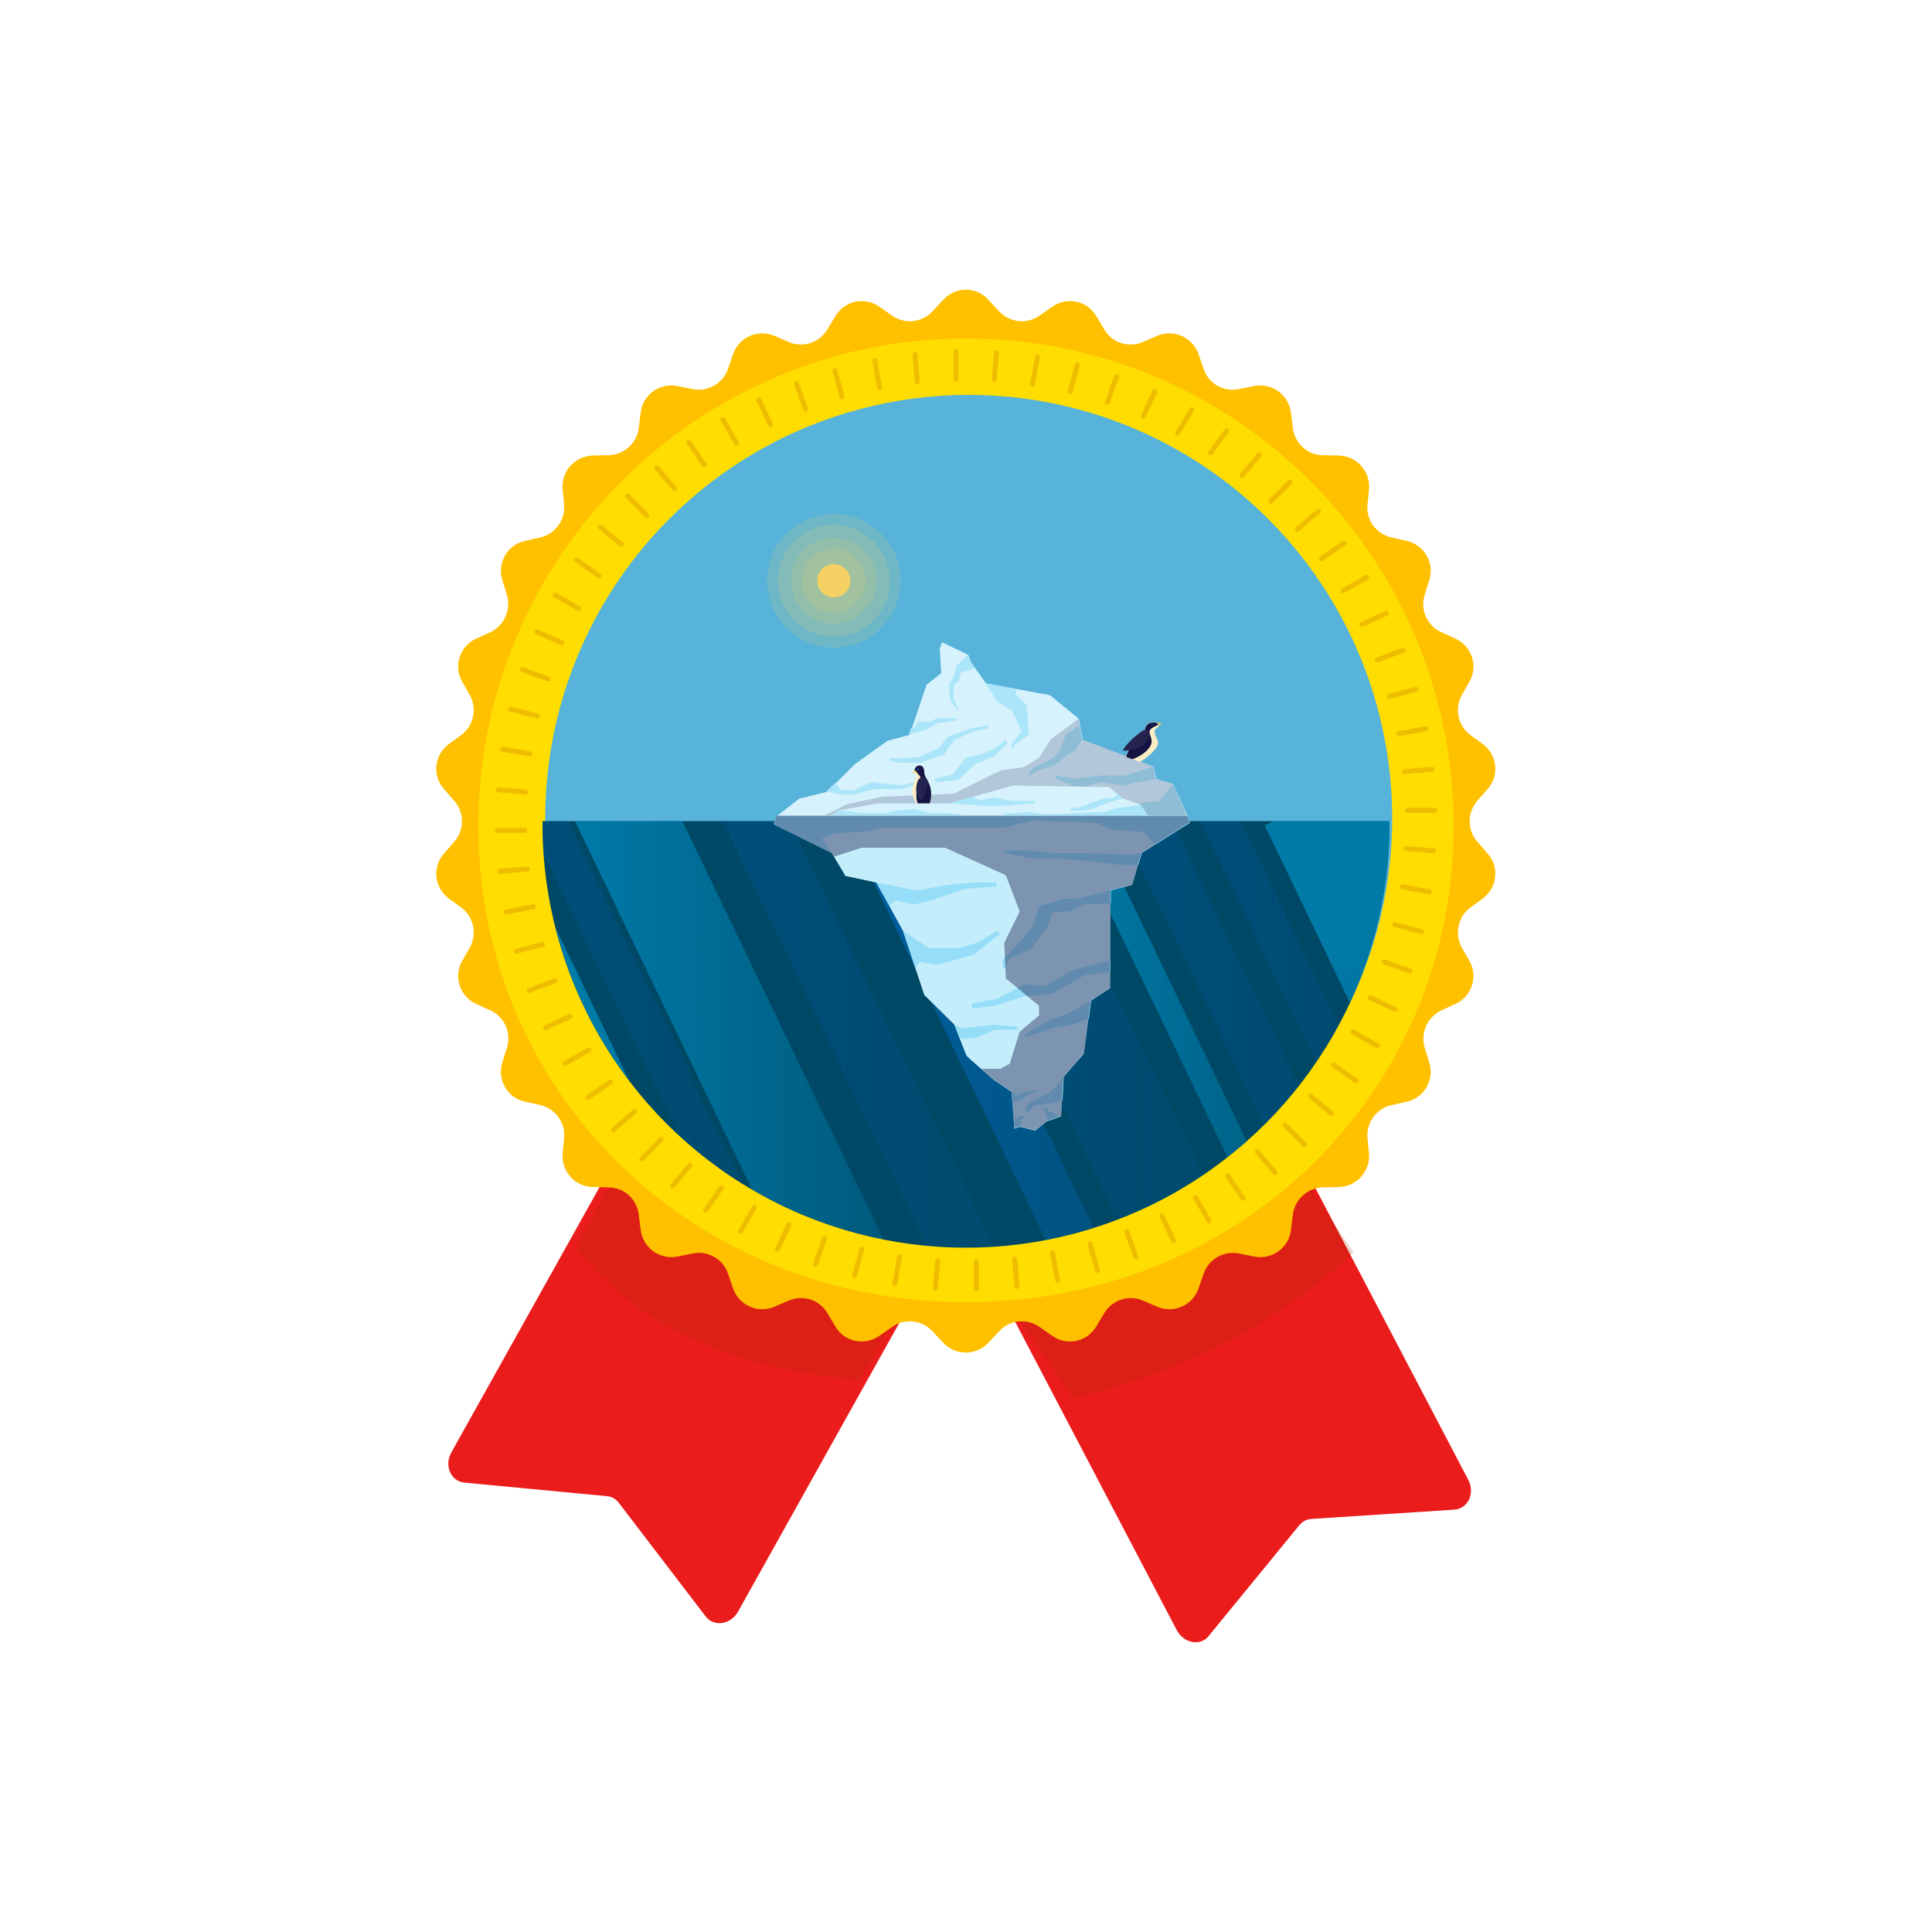 <?xml version="1.0" encoding="utf-8"?>
<!-- Generator: Adobe Illustrator 24.3.0, SVG Export Plug-In . SVG Version: 6.00 Build 0)  -->
<svg version="1.1" id="Layer_1" xmlns="http://www.w3.org/2000/svg" xmlns:xlink="http://www.w3.org/1999/xlink" x="0px" y="0px"
	 viewBox="0 0 500 500" style="enable-background:new 0 0 500 500;" xml:space="preserve">
<style type="text/css">
	.st0{fill:#EB1C1C;}
	.st1{opacity:0.21;fill:#A33400;}
	.st2{fill:#FFC000;}
	.st3{fill:#FFC30D;}
	.st4{fill:#FFDD00;}
	.st5{fill:#F0A700;}
	.st6{clip-path:url(#SVGID_1_);}
	.st7{opacity:0.24;}
	.st8{fill:#FFFFFF;stroke:#B95700;stroke-width:1.294;stroke-linecap:round;stroke-miterlimit:10;}
	.st9{fill:#57B3D9;}
	.st10{clip-path:url(#SVGID_4_);}
	.st11{fill:#004966;}
	.st12{opacity:0.48;}
	.st13{fill:url(#SVGID_5_);}
	.st14{fill:url(#SVGID_6_);}
	.st15{fill:url(#SVGID_7_);}
	.st16{fill:url(#SVGID_8_);}
	.st17{fill:url(#SVGID_9_);}
	.st18{fill:url(#SVGID_10_);}
	.st19{fill:url(#SVGID_11_);}
	.st20{fill:url(#SVGID_12_);}
	.st21{fill:url(#SVGID_13_);}
	.st22{fill:url(#SVGID_14_);}
	.st23{fill:url(#SVGID_15_);}
	.st24{fill:url(#SVGID_16_);}
	.st25{fill:url(#SVGID_17_);}
	.st26{fill:url(#SVGID_18_);}
	.st27{fill:url(#SVGID_19_);}
	.st28{fill:url(#SVGID_20_);}
	.st29{opacity:0.15;fill:#F4D162;enable-background:new    ;}
	.st30{fill:#F4D162;}
	.st31{fill:#C4EDFB;}
	.st32{fill:#96DEF8;}
	.st33{opacity:0.41;fill:#151442;enable-background:new    ;}
	.st34{fill:#D6F2FC;}
	.st35{fill:#ABE5F9;}
	.st36{opacity:0.19;fill:#151442;enable-background:new    ;}
	.st37{fill:#FBEEC5;}
	.st38{fill:#151442;}
	.st39{fill:#25244F;}
	.st40{fill:#0078E5;}
</style>
<g>
	<g>
		<g>
			<g>
				<path class="st0" d="M304.5,421.8l-49-93.5l75.5-38.8l49,93.5c1.8,3.5-0.1,7.5-3.7,7.7l-36.9,2.4c-1.3,0.1-2.4,0.7-3.2,1.7
					l-23.4,28.6C310.7,426.1,306.3,425.3,304.5,421.8z"/>
				<path class="st1" d="M253.4,326.3l76.4-32.6l20.5,30.5c-20.8,19.3-45.3,31.2-72.7,37.7L253.4,326.3z"/>
			</g>
			<g>
				<path class="st0" d="M191,417.1l50.1-89.7l-74.2-41.2l-50.1,89.7c-1.9,3.4-0.1,7.5,3.4,7.8l36.8,3.5c1.3,0.1,2.4,0.7,3.2,1.8
					l22.4,29.3C184.7,421.1,189.1,420.5,191,417.1z"/>
				<path class="st1" d="M247.6,314.8L163,297.2l-14.2,25.7c16,20.4,40.8,31.4,73.5,34.2L247.6,314.8z"/>
			</g>
		</g>
	</g>
	<path class="st2" d="M255.8,77.6l2.8,3c2.7,2.9,7.2,3.4,10.4,1.1l3.3-2.3c3.8-2.7,9.1-1.6,11.4,2.4l2.1,3.5c2,3.4,6.3,4.8,10,3.2
		l3.7-1.6c4.3-1.8,9.2,0.4,10.7,4.8l1.3,3.8c1.3,3.8,5.2,6,9.1,5.2l4-0.8c4.6-0.9,8.9,2.3,9.5,6.9l0.5,4c0.5,4,3.8,7,7.8,7l4.1,0.1
		c4.6,0.1,8.2,4.1,7.8,8.7l-0.4,4c-0.4,4,2.3,7.6,6.2,8.5l4,0.9c4.5,1,7.2,5.7,5.8,10.1l-1.2,3.9c-1.2,3.8,0.6,7.9,4.3,9.6l3.7,1.7
		c4.2,1.9,5.9,7.1,3.6,11.1l-2,3.5c-1.9,3.5-1,7.9,2.2,10.3l3.3,2.4c3.7,2.8,4.3,8.1,1.2,11.6l-2.7,3.1c-2.6,3-2.6,7.5,0,10.5
		l2.7,3.1c3.1,3.5,2.5,8.8-1.2,11.6l-3.3,2.4c-3.2,2.4-4.1,6.8-2.2,10.3l2,3.5c2.3,4,0.6,9.2-3.6,11.1l-3.7,1.7
		c-3.6,1.7-5.4,5.8-4.3,9.6l1.2,3.9c1.4,4.4-1.3,9.1-5.8,10.1l-4,0.9c-3.9,0.9-6.5,4.5-6.2,8.5l0.4,4c0.4,4.6-3.2,8.6-7.8,8.7
		l-4.1,0.1c-4,0.1-7.3,3.1-7.8,7l-0.5,4c-0.5,4.6-4.9,7.8-9.5,6.9l-4-0.8c-3.9-0.8-7.8,1.5-9.1,5.2l-1.3,3.8
		c-1.5,4.4-6.4,6.6-10.7,4.8l-3.7-1.6c-3.7-1.6-7.9-0.2-10,3.2l-2.1,3.5c-2.4,4-7.6,5.1-11.4,2.4l-3.3-2.3
		c-3.3-2.3-7.7-1.8-10.4,1.1l-2.8,3c-3.2,3.4-8.5,3.4-11.7,0l-2.8-3c-2.7-2.9-7.2-3.4-10.4-1.1l-3.3,2.3c-3.8,2.7-9.1,1.6-11.4-2.4
		l-2.1-3.5c-2-3.4-6.3-4.8-10-3.2l-3.7,1.6c-4.3,1.8-9.2-0.4-10.7-4.8l-1.3-3.8c-1.3-3.8-5.2-6-9.1-5.2l-4,0.8
		c-4.6,0.9-8.9-2.3-9.5-6.9l-0.5-4c-0.5-4-3.8-7-7.8-7l-4.1-0.1c-4.6-0.1-8.2-4.1-7.8-8.7l0.4-4c0.4-4-2.3-7.6-6.2-8.5l-4-0.9
		c-4.5-1-7.2-5.7-5.8-10.1l1.2-3.9c1.2-3.8-0.6-7.9-4.3-9.6l-3.7-1.7c-4.2-1.9-5.9-7.1-3.6-11.1l2-3.5c1.9-3.5,1-7.9-2.2-10.3
		l-3.3-2.4c-3.7-2.8-4.3-8.1-1.2-11.6l2.7-3.1c2.6-3,2.6-7.5,0-10.5l-2.7-3.1c-3.1-3.5-2.5-8.8,1.2-11.6l3.3-2.4
		c3.2-2.4,4.1-6.8,2.2-10.3l-2-3.5c-2.3-4-0.6-9.2,3.6-11.1l3.7-1.7c3.6-1.7,5.4-5.8,4.3-9.6l-1.2-3.9c-1.4-4.4,1.3-9.1,5.8-10.1
		l4-0.9c3.9-0.9,6.5-4.5,6.2-8.5l-0.4-4c-0.4-4.6,3.2-8.6,7.8-8.7l4.1-0.1c4-0.1,7.3-3.1,7.8-7l0.5-4c0.5-4.6,4.9-7.8,9.5-6.9l4,0.8
		c3.9,0.8,7.8-1.5,9.1-5.2l1.3-3.8c1.5-4.4,6.4-6.6,10.7-4.8l3.7,1.6c3.7,1.6,7.9,0.2,10-3.2l2.1-3.5c2.4-4,7.6-5.1,11.4-2.4
		l3.3,2.3c3.3,2.3,7.7,1.8,10.4-1.1l2.8-3C247.3,74.1,252.7,74.1,255.8,77.6z"/>
	<g>
		<g>
			<path class="st3" d="M344.8,231.1c0,52.4-42.5,92.3-94.8,92.3s-94.8-39.9-94.8-92.3c0-52.4,42.5-94.8,94.8-94.8
				S344.8,178.8,344.8,231.1z"/>
		</g>
		<g>
			<path class="st4" d="M250,337c-70.8,0-126.2-54.1-126.2-123.2c0-69.6,56.6-126.2,126.2-126.2c69.6,0,126.2,56.6,126.2,126.2
				C376.2,282.9,320.8,337,250,337z"/>
		</g>
		<path class="st5" d="M250,105.2c-60,0-108.8,48.8-108.8,108.8c0,59.2,47.8,105.5,108.8,105.5c61,0,108.8-46.3,108.8-105.5
			C358.8,154,310,105.2,250,105.2z"/>
		<path class="st2" d="M250,110.5c-58.5,0-106.1,47.6-106.1,106.1c0,57.7,46.6,102.9,106.1,102.9c59.5,0,106.1-45.2,106.1-102.9
			C356.1,158.1,308.5,110.5,250,110.5z"/>
		<g>
			<defs>
				<path id="SVGID_3_" d="M344,213.6c0,51.9-42.1,91.4-93.9,91.4c-51.9,0-93.9-39.5-93.9-91.4c0-51.9,42.1-93.9,93.9-93.9
					C301.9,119.6,344,161.7,344,213.6z"/>
			</defs>
			<clipPath id="SVGID_1_">
				<use xlink:href="#SVGID_3_"  style="overflow:visible;"/>
			</clipPath>
			<g class="st6">
				
					<rect x="231" y="50.4" transform="matrix(0.707 0.707 -0.707 0.707 200.046 -117.727)" class="st4" width="22.3" height="264.4"/>
			</g>
			<g class="st6">
				
					<rect x="244.5" y="84.7" transform="matrix(0.707 0.707 -0.707 0.707 240.143 -124.787)" class="st4" width="52.4" height="285.5"/>
			</g>
		</g>
	</g>
	<g class="st7">
		<line class="st8" x1="128.7" y1="214.9" x2="135.8" y2="214.9"/>
		<line class="st8" x1="129" y1="204.4" x2="136" y2="205"/>
		<line class="st8" x1="130.1" y1="193.9" x2="137.1" y2="195.1"/>
		<line class="st8" x1="132.2" y1="183.5" x2="139" y2="185.3"/>
		<line class="st8" x1="135.2" y1="173.3" x2="141.8" y2="175.7"/>
		<line class="st8" x1="139" y1="163.5" x2="145.4" y2="166.4"/>
		<line class="st8" x1="143.7" y1="154" x2="149.8" y2="157.5"/>
		<line class="st8" x1="149.2" y1="144.9" x2="155" y2="149"/>
		<line class="st8" x1="155.4" y1="136.4" x2="160.8" y2="140.9"/>
		<line class="st8" x1="162.4" y1="128.4" x2="167.4" y2="133.4"/>
		<line class="st8" x1="170" y1="121.1" x2="174.6" y2="126.5"/>
		<line class="st8" x1="178.3" y1="114.5" x2="182.3" y2="120.3"/>
		<line class="st8" x1="187.1" y1="108.6" x2="190.6" y2="114.7"/>
		<line class="st8" x1="196.4" y1="103.5" x2="199.4" y2="109.9"/>
		<line class="st8" x1="206.1" y1="99.3" x2="208.5" y2="105.9"/>
		<line class="st8" x1="216.1" y1="95.9" x2="217.9" y2="102.7"/>
		<line class="st8" x1="226.4" y1="93.3" x2="227.6" y2="100.3"/>
		<line class="st8" x1="236.8" y1="91.7" x2="237.4" y2="98.8"/>
		<line class="st8" x1="247.4" y1="91" x2="247.4" y2="98.1"/>
		<line class="st8" x1="257.9" y1="91.3" x2="257.3" y2="98.3"/>
		<line class="st8" x1="268.5" y1="92.4" x2="267.2" y2="99.4"/>
		<line class="st8" x1="278.8" y1="94.5" x2="277" y2="101.3"/>
		<line class="st8" x1="289" y1="97.4" x2="286.6" y2="104.1"/>
		<line class="st8" x1="298.9" y1="101.3" x2="295.9" y2="107.7"/>
		<line class="st8" x1="308.4" y1="106" x2="304.8" y2="112.1"/>
		<line class="st8" x1="317.4" y1="111.5" x2="313.3" y2="117.2"/>
		<line class="st8" x1="325.9" y1="117.7" x2="321.4" y2="123.1"/>
		<line class="st8" x1="333.9" y1="124.7" x2="328.9" y2="129.7"/>
		<line class="st8" x1="341.2" y1="132.3" x2="335.8" y2="136.9"/>
		<line class="st8" x1="347.8" y1="140.6" x2="342" y2="144.6"/>
		<line class="st8" x1="353.7" y1="149.4" x2="347.6" y2="152.9"/>
		<line class="st8" x1="358.8" y1="158.7" x2="352.4" y2="161.6"/>
		<line class="st8" x1="363.1" y1="168.3" x2="356.4" y2="170.8"/>
		<line class="st8" x1="366.5" y1="178.4" x2="359.6" y2="180.2"/>
		<line class="st8" x1="369" y1="188.6" x2="362" y2="189.9"/>
		<line class="st8" x1="370.6" y1="199.1" x2="363.5" y2="199.7"/>
		<line class="st8" x1="371.3" y1="209.7" x2="364.2" y2="209.7"/>
		<line class="st8" x1="371" y1="220.2" x2="364" y2="219.6"/>
		<line class="st8" x1="369.9" y1="230.8" x2="362.9" y2="229.5"/>
		<line class="st8" x1="367.8" y1="241.1" x2="361" y2="239.3"/>
		<line class="st8" x1="364.9" y1="251.3" x2="358.2" y2="248.9"/>
		<line class="st8" x1="361" y1="261.2" x2="354.6" y2="258.2"/>
		<line class="st8" x1="356.4" y1="270.6" x2="350.2" y2="267.1"/>
		<line class="st8" x1="350.9" y1="279.7" x2="345.1" y2="275.6"/>
		<line class="st8" x1="344.6" y1="288.2" x2="339.2" y2="283.7"/>
		<line class="st8" x1="337.6" y1="296.2" x2="332.6" y2="291.2"/>
		<line class="st8" x1="330" y1="303.5" x2="325.4" y2="298.1"/>
		<line class="st8" x1="321.7" y1="310.1" x2="317.7" y2="304.3"/>
		<line class="st8" x1="312.9" y1="316" x2="309.4" y2="309.9"/>
		<line class="st8" x1="303.7" y1="321.1" x2="300.7" y2="314.7"/>
		<line class="st8" x1="294" y1="325.4" x2="291.6" y2="318.7"/>
		<line class="st8" x1="284" y1="328.8" x2="282.1" y2="321.9"/>
		<line class="st8" x1="273.7" y1="331.3" x2="272.4" y2="324.3"/>
		<line class="st8" x1="263.2" y1="332.9" x2="262.6" y2="325.8"/>
		<line class="st8" x1="252.7" y1="333.6" x2="252.7" y2="326.5"/>
		<line class="st8" x1="242.1" y1="333.3" x2="242.7" y2="326.3"/>
		<line class="st8" x1="231.6" y1="332.2" x2="232.8" y2="325.2"/>
		<line class="st8" x1="221.2" y1="330.1" x2="223" y2="323.3"/>
		<line class="st8" x1="211" y1="327.2" x2="213.4" y2="320.5"/>
		<line class="st8" x1="201.2" y1="323.3" x2="204.2" y2="316.9"/>
		<line class="st8" x1="191.7" y1="318.6" x2="195.2" y2="312.5"/>
		<line class="st8" x1="182.6" y1="313.2" x2="186.7" y2="307.4"/>
		<line class="st8" x1="174.1" y1="306.9" x2="178.6" y2="301.5"/>
		<line class="st8" x1="166.1" y1="299.9" x2="171.1" y2="294.9"/>
		<line class="st8" x1="158.8" y1="292.3" x2="164.2" y2="287.7"/>
		<line class="st8" x1="152.2" y1="284" x2="158" y2="280"/>
		<line class="st8" x1="146.3" y1="275.2" x2="152.4" y2="271.7"/>
		<line class="st8" x1="141.2" y1="266" x2="147.6" y2="263"/>
		<line class="st8" x1="137" y1="256.3" x2="143.6" y2="253.8"/>
		<line class="st8" x1="133.6" y1="246.2" x2="140.4" y2="244.4"/>
		<line class="st8" x1="131" y1="236" x2="138" y2="234.7"/>
		<line class="st8" x1="129.4" y1="225.5" x2="136.5" y2="224.9"/>
	</g>
</g>
<g>
	<circle class="st9" cx="250.7" cy="211.8" r="109.6"/>
	<g>
		<g>
			<defs>
				<circle id="SVGID_2_" cx="250" cy="213.3" r="109.6"/>
			</defs>
			<clipPath id="SVGID_4_">
				<use xlink:href="#SVGID_2_"  style="overflow:visible;"/>
			</clipPath>
			<g class="st10">
				<rect x="76.3" y="212.5" class="st11" width="313.3" height="197"/>
				<g class="st12">
					
						<linearGradient id="SVGID_5_" gradientUnits="userSpaceOnUse" x1="148.796" y1="210.097" x2="211.418" y2="78.562" gradientTransform="matrix(1 0 0 -1 0 500)">
						<stop  offset="0" style="stop-color:#00AFEE"/>
						<stop  offset="1" style="stop-color:#00AFEE;stop-opacity:0"/>
					</linearGradient>
					<polygon class="st13" points="213.1,409.4 118.4,212.5 104.5,212.5 199.2,409.4 					"/>
					
						<linearGradient id="SVGID_6_" gradientUnits="userSpaceOnUse" x1="289.368" y1="189.03" x2="389.594" y2="189.03" gradientTransform="matrix(1 0 0 -1 0 500)">
						<stop  offset="0" style="stop-color:#005391"/>
						<stop  offset="1" style="stop-color:#005391;stop-opacity:0"/>
					</linearGradient>
					<polygon class="st14" points="389.6,409.4 389.6,392.1 303.3,212.5 289.4,212.5 384,409.4 					"/>
					
						<linearGradient id="SVGID_7_" gradientUnits="userSpaceOnUse" x1="87.802" y1="189.03" x2="192.889" y2="189.03" gradientTransform="matrix(1 0 0 -1 0 500)">
						<stop  offset="0" style="stop-color:#0078E5"/>
						<stop  offset="1" style="stop-color:#0078E5;stop-opacity:0"/>
					</linearGradient>
					<polygon class="st15" points="192.9,409.4 98.2,212.5 87.8,212.5 182.5,409.4 					"/>
					
						<linearGradient id="SVGID_8_" gradientUnits="userSpaceOnUse" x1="310.634" y1="205.364" x2="389.594" y2="205.364" gradientTransform="matrix(1 0 0 -1 0 500)">
						<stop  offset="0" style="stop-color:#005391"/>
						<stop  offset="1" style="stop-color:#005391;stop-opacity:0"/>
					</linearGradient>
					<polygon class="st16" points="389.6,355.1 321.1,212.5 310.6,212.5 389.6,376.8 					"/>
					
						<linearGradient id="SVGID_9_" gradientUnits="userSpaceOnUse" x1="136.586" y1="189.03" x2="241.674" y2="189.03" gradientTransform="matrix(1 0 0 -1 0 500)">
						<stop  offset="0" style="stop-color:#005391"/>
						<stop  offset="1" style="stop-color:#005391;stop-opacity:0"/>
					</linearGradient>
					<polygon class="st17" points="241.7,409.4 147,212.5 136.6,212.5 231.2,409.4 					"/>
					
						<linearGradient id="SVGID_10_" gradientUnits="userSpaceOnUse" x1="164.742" y1="208.934" x2="226.226" y2="81.723" gradientTransform="matrix(1 0 0 -1 0 500)">
						<stop  offset="0" style="stop-color:#00AFEE"/>
						<stop  offset="1" style="stop-color:#00AFEE;stop-opacity:0"/>
					</linearGradient>
					<polygon class="st18" points="225.2,409.4 130.5,212.5 123.6,212.5 218.2,409.4 					"/>
					
						<linearGradient id="SVGID_11_" gradientUnits="userSpaceOnUse" x1="275.853" y1="189.03" x2="377.469" y2="189.03" gradientTransform="matrix(1 0 0 -1 0 500)">
						<stop  offset="0" style="stop-color:#00AFEE"/>
						<stop  offset="1" style="stop-color:#00AFEE;stop-opacity:0"/>
					</linearGradient>
					<polygon class="st19" points="377.5,409.4 282.8,212.5 275.9,212.5 370.5,409.4 					"/>
					
						<linearGradient id="SVGID_12_" gradientUnits="userSpaceOnUse" x1="76.31" y1="189.03" x2="175.815" y2="189.03" gradientTransform="matrix(1 0 0 -1 0 500)">
						<stop  offset="0" style="stop-color:#00AFEE"/>
						<stop  offset="1" style="stop-color:#00AFEE;stop-opacity:0"/>
					</linearGradient>
					<polygon class="st20" points="175.8,409.4 81.2,212.5 76.3,212.5 76.3,216.9 168.9,409.4 					"/>
					
						<linearGradient id="SVGID_13_" gradientUnits="userSpaceOnUse" x1="218.535" y1="189.03" x2="327.1" y2="189.03" gradientTransform="matrix(1 0 0 -1 0 500)">
						<stop  offset="0" style="stop-color:#0078E5"/>
						<stop  offset="1" style="stop-color:#0078E5;stop-opacity:0"/>
					</linearGradient>
					<polygon class="st21" points="327.1,409.4 232.4,212.5 218.5,212.5 313.2,409.4 					"/>
					
						<linearGradient id="SVGID_14_" gradientUnits="userSpaceOnUse" x1="370.909" y1="268.065" x2="389.594" y2="268.065" gradientTransform="matrix(1 0 0 -1 0 500)">
						<stop  offset="0" style="stop-color:#00AFEE"/>
						<stop  offset="1" style="stop-color:#00AFEE;stop-opacity:0"/>
					</linearGradient>
					<polygon class="st22" points="389.6,222.4 384.8,212.5 370.9,212.5 389.6,251.4 					"/>
					
						<linearGradient id="SVGID_15_" gradientUnits="userSpaceOnUse" x1="186.956" y1="189.03" x2="298.992" y2="189.03" gradientTransform="matrix(1 0 0 -1 0 500)">
						<stop  offset="0" style="stop-color:#005391"/>
						<stop  offset="1" style="stop-color:#005391;stop-opacity:0"/>
					</linearGradient>
					<polygon class="st23" points="299,409.4 204.3,212.5 187,212.5 281.6,409.4 					"/>
					
						<linearGradient id="SVGID_16_" gradientUnits="userSpaceOnUse" x1="239.5" y1="189.03" x2="361.968" y2="189.03" gradientTransform="matrix(1 0 0 -1 0 500)">
						<stop  offset="0" style="stop-color:#005391"/>
						<stop  offset="1" style="stop-color:#005391;stop-opacity:0"/>
					</linearGradient>
					<polygon class="st24" points="362,409.4 267.3,212.5 239.5,212.5 334.2,409.4 					"/>
					
						<linearGradient id="SVGID_17_" gradientUnits="userSpaceOnUse" x1="148.823" y1="189.03" x2="271.291" y2="189.03" gradientTransform="matrix(1 0 0 -1 0 500)">
						<stop  offset="0" style="stop-color:#00AFEE"/>
						<stop  offset="1" style="stop-color:#00AFEE;stop-opacity:0"/>
					</linearGradient>
					<polygon class="st25" points="271.3,409.4 176.6,212.5 148.8,212.5 243.5,409.4 					"/>
					
						<linearGradient id="SVGID_18_" gradientUnits="userSpaceOnUse" x1="76.31" y1="181.082" x2="163.334" y2="181.082" gradientTransform="matrix(1 0 0 -1 0 500)">
						<stop  offset="0" style="stop-color:#0078E5"/>
						<stop  offset="1" style="stop-color:#0078E5;stop-opacity:0"/>
					</linearGradient>
					<polygon class="st26" points="163.3,409.4 76.3,228.4 76.3,286.2 135.5,409.4 					"/>
					
						<linearGradient id="SVGID_19_" gradientUnits="userSpaceOnUse" x1="360.478" y1="260.692" x2="412.343" y2="151.379" gradientTransform="matrix(1 0 0 -1 0 500)">
						<stop  offset="0" style="stop-color:#00AFEE"/>
						<stop  offset="0.104" style="stop-color:#00AFEE;stop-opacity:0.896"/>
						<stop  offset="1" style="stop-color:#00AFEE;stop-opacity:0"/>
					</linearGradient>
					<polygon class="st27" points="389.6,343.2 389.6,256.4 368.5,212.5 329.6,212.5 327.3,213.6 					"/>
					
						<linearGradient id="SVGID_20_" gradientUnits="userSpaceOnUse" x1="76.31" y1="140.464" x2="124.287" y2="140.464" gradientTransform="matrix(1 0 0 -1 0 500)">
						<stop  offset="0" style="stop-color:#005391"/>
						<stop  offset="1" style="stop-color:#005391;stop-opacity:0"/>
					</linearGradient>
					<polygon class="st28" points="124.3,409.4 76.3,309.6 76.3,396.4 82.6,409.4 					"/>
				</g>
			</g>
		</g>
	</g>
	<g>
		<g>
			<circle class="st29" cx="215.8" cy="150.3" r="17.3"/>
			<circle class="st29" cx="215.8" cy="150.3" r="14.5"/>
			<circle class="st29" cx="215.8" cy="150.3" r="11.1"/>
			<circle class="st29" cx="215.8" cy="150.3" r="8.3"/>
			<ellipse class="st30" cx="215.8" cy="150.3" rx="4.3" ry="4.3"/>
		</g>
		<g>
			<g>
				<g>
					<path class="st31" d="M307.1,211H201.1l-0.9,2.3l15.1,7.5l3.5,5.9l8,1.7l6.9,12.5l5.5,16.6l7.8,7.7c0,0,3,7.9,3.2,8.1
						c0.1,0.2,6.9,6.1,6.9,6.1l4.7,3.2l0.7,9.5l1.5-0.5l3.9,1c0,0,3-2.5,3.2-2.5c0.2,0,3.5-1.2,3.5-1.2s0.6-9.7,0.6-10
						s5.3-6.2,5.3-6.2l1.8-13.7l5-3.3l0.1-25.3l5.6-1.4l2.4-8.2l12.5-7.9L307.1,211z"/>
					<g>
						<path class="st32" d="M295.5,220.8l-3.1,0.4l-10.7-0.4h-8.9c0,0-7.6-0.7-7.8-0.7s-5.2,0-5.2,0v0.6l6.7,1.4h6.3l9.3,0.8l8.2,1
							h4.3L295.5,220.8z"/>
						<polygon class="st32" points="226.8,228.4 237.3,230.5 245.3,229 251.7,228.4 257.8,228.4 258,229.4 249.4,230.1 240.8,233.1 
							236.5,234.1 231.6,233 230.2,234.4 						"/>
						<polygon class="st32" points="287.5,230.4 278.4,232.6 275.6,232.6 269,234.4 267.3,239.7 263.4,244.4 259.5,248.3 
							259.5,250.4 260.3,250.4 260.9,248.4 267,245.4 271.2,239.7 272.4,236.1 277.1,235.8 280.5,234 287.5,233.8 						"/>
						<polygon class="st32" points="282.4,259 282.2,259.1 276.5,262.2 271.3,264.1 265.3,267.7 265.3,268.5 272,266.2 277.4,265.2 
							281.8,263.7 						"/>
						<polygon class="st32" points="247,265.2 248.9,266.1 257.3,265.2 263.3,265.7 263.3,266.5 257.5,266.5 252.8,268.5 
							249.4,268.9 248.3,268.5 						"/>
						<polygon class="st32" points="275.3,278.8 272,282.5 266,285.6 265.3,287.4 266.1,287.9 267.6,286.1 272.4,285.5 275,284.7 
													"/>
						<polygon class="st32" points="215.3,220.7 212.7,217.1 216.1,215.7 224.8,215.1 228.3,214.2 259.8,214.2 267.3,212.4 
							283.6,212.9 287.5,214.7 295.9,215.3 298.9,218.6 308,212.9 307.1,211 201.1,211 200.2,213.2 						"/>
						<polygon class="st32" points="261.8,282.5 263.1,283.4 265.5,282.5 268.6,282.1 268.8,282.5 266.7,282.9 264,284.8 262,285.1 
													"/>
						<polygon class="st32" points="233.7,240.9 240.5,245.4 248,245.4 252.8,244 258,240.9 258.8,241.7 252,247.1 242.4,249.7 
							238.1,248.9 236.9,250.4 						"/>
						<path class="st32" d="M271.2,290.1l-0.9-3l0.4-0.6l0.7,1l1.3,0.5l1.3,1.1C273,289.5,271.9,289.8,271.2,290.1z"/>
						<polygon class="st32" points="264.1,291.6 264.3,289.7 265.2,289.1 264.9,288.7 264.1,288.8 263.2,289.3 262.7,289.6 
							262.5,292 						"/>
						<polygon class="st32" points="287.4,251.5 280.8,252.3 272.2,257.3 265.2,257.8 258,260.2 251.6,261 251.6,259.7 258,258.5 
							265.2,254.7 270.4,255.2 277.7,251 287.4,248.5 						"/>
					</g>
					<path class="st33" d="M307.1,211H201.1l-0.9,2.3l15.1,7.5l0.6,0.9l7.1-2.3h21.6l15.7,7.1l3.6,9.4l-4,8.1l0.4,9.2l8.6,7.1v2.5
						l-5,4.2l-2.6,8.3l-2.4,1.3H254c1.6,1.4,3.1,2.7,3.1,2.7l4.7,3.2l0.7,9.5l1.5-0.5l3.9,1c0,0,3-2.5,3.2-2.5s3.5-1.2,3.5-1.2
						s0.6-9.7,0.6-10s5.3-6.2,5.3-6.2l1.8-13.7l5-3.3l0.1-25.3l5.6-1.4l2.4-8.2l12.5-7.9L307.1,211z"/>
				</g>
				<g>
					<g>
						<path class="st34" d="M303.6,202.9l-4.3-1.3l-0.8-3.2l-18.3-7l-1-5.4l-7.5-6.1l-16.5-3l-3.9-5.5l-0.7-1.9l-6.8-3.3l-0.6,1.6
							l0.4,6.4l-3.8,3l-4.4,13l-5.7,1.5c0,0-8.4,6-8.5,6.1c-0.1,0.1-7.1,7.1-7.1,7.1l-7.3,1.8l-5.6,4.4h106.1L303.6,202.9z"/>
						<g>
							<polygon class="st35" points="255.1,176.8 258,181.5 261.9,183.9 264.4,189.2 261.9,192.5 261.9,193.7 262.2,194 
								262.7,192.6 266.3,190.1 265.7,182.5 262.8,179.7 263.1,178.3 							"/>
							<polygon class="st35" points="280.1,191.3 279.4,187.7 275.9,190.1 273.9,194.9 272.6,196.1 267.4,198.8 266.3,199.9 
								266.3,200.7 268.7,199.4 272.7,198.1 276.7,195.1 278.2,194.2 							"/>
							<polygon class="st35" points="298.4,198.4 291.2,200.7 285.1,200.7 278.2,201.5 273.2,200.7 273.2,201.5 279.1,204 
								285.1,202.4 290.5,203.3 294.6,202.4 299.2,201.6 							"/>
							<polygon class="st35" points="303.6,202.9 299.9,207.4 296,207.7 290.3,209.8 282.4,209.4 275.6,209.6 274.7,211 307.1,211 
															"/>
							<path class="st35" d="M235.2,190.1l4.3-1.2l3-1.7l5.1-0.8l-0.3-0.5h-4.8c0,0-2.1,1-2.2,1c-0.1,0-2.7-0.3-2.7-0.3l-1.1,1.8
								l-0.8,0.1L235.2,190.1z"/>
							<polygon class="st35" points="213.9,204.8 217.7,205.6 221,205.6 226.3,204.2 233.4,204.2 237.3,203 236.8,202.4 233,203.3 
								225.6,202.4 220.8,204.6 217.7,204.5 216.1,202.6 							"/>
							<polygon class="st35" points="250.5,169.4 247.6,172.3 246.8,175.1 245.6,177.1 245.9,181.1 247.6,183.6 248,183.6 
								246.7,180.7 246.9,177.3 248.3,175.9 248.6,174.1 252.4,172.9 251.2,171.3 							"/>
							<polygon class="st35" points="260.3,191.5 260.7,192.4 257.4,195.7 252.4,197.7 248,201.9 242.2,202.4 241.8,201.6 
								246.5,200.4 249.9,196.2 254.6,195 257.5,193.6 							"/>
							<polygon class="st35" points="255.8,187.7 255.8,188.5 251.9,189.3 246.9,191.5 244.3,195.3 238.1,197.4 232.8,197.4 
								230.3,196.9 230.3,196.2 233.3,196.3 237.8,195.9 243.1,193.5 245.3,190.7 251.2,188.5 							"/>
						</g>
						<polygon class="st36" points="299.2,201.6 298.4,198.4 280.1,191.3 279.1,186 272,191.3 268.8,196.2 264.8,198.6 259.2,199.3 
							246.8,205.4 228.3,206.2 219.3,208.1 213.4,211 307.1,211 303.6,202.9 						"/>
					</g>
					<g>
						<polygon class="st34" points="215.4,210.9 217.2,209.7 227.2,207.9 245.6,207.9 262.2,203.3 287.1,203.7 290.5,206.6 
							295.2,208.3 297,211 						"/>
						<g>
							<polygon class="st35" points="245.6,207.9 254.4,208.5 259.6,208.5 267.8,207.9 267.8,207.3 261.9,207.3 257.2,206.4 
								253.7,207.1 251.7,206.2 							"/>
							<polygon class="st35" points="290.5,206.6 285.1,208.3 283.2,209.2 280,209.8 277.1,209.8 277.1,209.2 279.4,208.9 
								282.2,207.9 285.7,206.6 287.9,206.6 289.4,205.6 							"/>
							<polygon class="st35" points="295.2,208.3 288.6,209.2 286.1,210.1 278.7,210.4 271.8,210.7 269.8,210.7 266,210.1 
								262.3,210.5 260.1,210.5 259.3,211 297,211 							"/>
							<polygon class="st35" points="217.2,209.7 223,210.4 229.4,210.4 232,209.7 236.9,209.4 240.2,210.4 243.7,210.4 
								248.5,210.7 248.8,211 215.4,210.9 							"/>
						</g>
					</g>
				</g>
			</g>
			<g>
				<path class="st30" d="M299.5,187.1c0.4,0,0.7,0,1.1,0c0.1,0,0.1,0.1,0.1,0.1l-0.8,0.6c0,0-0.1,0-0.1,0L299.5,187.1
					C299.4,187.2,299.4,187.1,299.5,187.1z"/>
				<g>
					<path class="st37" d="M299.3,188.5c0.3-0.2,0.7-0.5,0.6-0.9c-0.1-0.4-0.4-0.5-0.6-0.6c-0.4-0.2-0.9-0.2-1.4-0.1
						c-0.9,0.2-1.5,1-1.6,1.9c0,0.3,0,0.5-0.1,0.8c-0.1,0.2-0.2,0.4-0.4,0.6c-0.3,0.3-0.8,0.6-1.1,0.9c-0.8,0.6-1.5,1.3-2,2.1
						c-0.3,0.4-0.6,0.9-0.8,1.4c-0.2,0.4-0.4,0.8-0.4,1.2l3.5,1.4c0.7-0.4,1.4-0.9,2-1.4c0.6-0.5,1.3-1.1,1.8-1.7
						c0.5-0.6,1-1.3,0.9-2.1c-0.1-0.8-0.7-1.4-0.8-2.2C298.7,189.1,298.9,188.8,299.3,188.5z"/>
					<path class="st38" d="M299.3,187.1c-0.4-0.2-0.9-0.2-1.4-0.1c-0.9,0.2-1.5,1-1.6,1.9c0,0.3,0,0.5-0.1,0.8
						c-0.1,0.2-0.2,0.4-0.4,0.6c-0.3,0.3-0.8,0.6-1.1,0.9c-0.8,0.6-1.5,1.3-2,2.1c-0.3,0.4-0.6,0.9-0.8,1.4
						c-0.2,0.4-0.4,0.8-0.4,1.2l1.6,0.6c0.2-0.1,0.5-0.2,0.7-0.3c0.9-0.4,1.8-0.9,2.6-1.6c0.7-0.6,1.4-1.4,1.6-2.3
						c0.1-0.5,0-0.9-0.1-1.4c-0.2-0.5-0.4-1-0.4-1.5c0-0.6,0.5-0.9,1-1.2c0.4-0.2,0.9-0.4,1.3-0.7
						C299.6,187.2,299.4,187.1,299.3,187.1z"/>
				</g>
				<path class="st39" d="M297,189c0-0.1-0.2-0.2-0.3-0.2c-0.7,0-1.3,0.5-1.8,0.9c-0.5,0.4-1.1,0.8-1.6,1.3
					c-0.5,0.4-0.9,0.9-1.4,1.4c-0.4,0.5-0.9,1-1.2,1.6c0,0,0,0.1,0,0.1c0,0.1,0.1,0.2,0.2,0.2c0.4,0,0.7,0,1.1-0.1
					c0.3,0,0.7-0.1,1-0.2c0.7-0.1,1.3-0.3,1.9-0.6c1-0.5,1.9-1.4,2.3-2.6C297.5,190.3,297.4,189.6,297,189z"/>
				<path class="st40" d="M297.9,187.4c0-0.1,0.1-0.2,0.2-0.2c0.1,0,0.2,0.1,0.2,0.2c0,0.1-0.1,0.2-0.2,0.2
					C298,187.6,297.9,187.5,297.9,187.4z"/>
			</g>
			<g>
				<g>
					<path class="st37" d="M236.2,205.8c0.2,0.8,0.5,1.5,0.9,2.1h3.4c0.5-1.5,0.5-3.2,0-4.7c-0.1-0.4-0.3-0.8-0.5-1.1
						c-0.2-0.4-0.4-0.7-0.6-1.1c-0.2-0.4-0.3-0.9-0.3-1.3c0-0.4-0.1-0.7-0.3-1.1c-0.2-0.3-0.5-0.5-0.9-0.5c-0.3,0-0.6,0.1-0.8,0.3
						c-0.2,0.1-0.3,0.3-0.4,0.5c-0.2,0.3-0.1,0.6,0,0.9c0.2,0.3,0.5,0.6,0.5,1c0.1,0.4-0.2,0.8-0.4,1.1
						C236.2,203.1,235.9,204.4,236.2,205.8z"/>
					<path class="st38" d="M240.1,202.1c-0.2-0.4-0.4-0.7-0.6-1.1c-0.2-0.4-0.3-0.9-0.3-1.3c0-0.4-0.1-0.7-0.3-1.1
						c-0.2-0.3-0.5-0.5-0.9-0.5c-0.3,0-0.6,0.1-0.8,0.3c-0.2,0.1-0.3,0.3-0.4,0.5c-0.1,0.2-0.1,0.4-0.1,0.6c0.3,0.3,0.6,0.5,0.8,0.7
						c0.3,0.3,0.6,0.6,0.7,1c0.1,0.5-0.1,1-0.3,1.4c-0.7,1.7-1.1,3.6-0.4,5.3h3.1c0.5-1.5,0.5-3.2,0-4.7
						C240.5,202.9,240.3,202.5,240.1,202.1z"/>
				</g>
				<path class="st30" d="M237,199.5c-0.1-0.1-0.2,0-0.2,0c-0.2,0.2-0.5,0.3-0.8,0.4c0,0,0,0.1,0,0.1c0.5,0.1,0.9,0,1.4,0
					C237.3,199.8,237.2,199.6,237,199.5z"/>
				<path class="st39" d="M239.9,201.7c-0.3-0.4-0.7-0.5-1.2-0.5c-0.1,0-0.5,0.2-0.6,0.2c-0.4,0.2-0.6,0.6-0.7,1
					c-0.2,0.5-0.2,1-0.3,1.6c0,0.5,0,1.1,0.2,1.6c0.1,0.4,0.4,0.8,0.7,1.1c0.2,0.1,0.4,0.3,0.6,0.2c0.3,0,0.3-0.2,0.4-0.4
					c0.4-1.1,0.8-2.2,1.1-3.3C240.2,202.7,240.3,202.2,239.9,201.7z"/>
				<path class="st40" d="M237.4,199.1c0-0.1,0.1-0.2,0.2-0.2c0.1,0,0.2,0.1,0.2,0.2s-0.1,0.2-0.2,0.2
					C237.5,199.3,237.4,199.2,237.4,199.1z"/>
			</g>
		</g>
	</g>
</g>
</svg>
